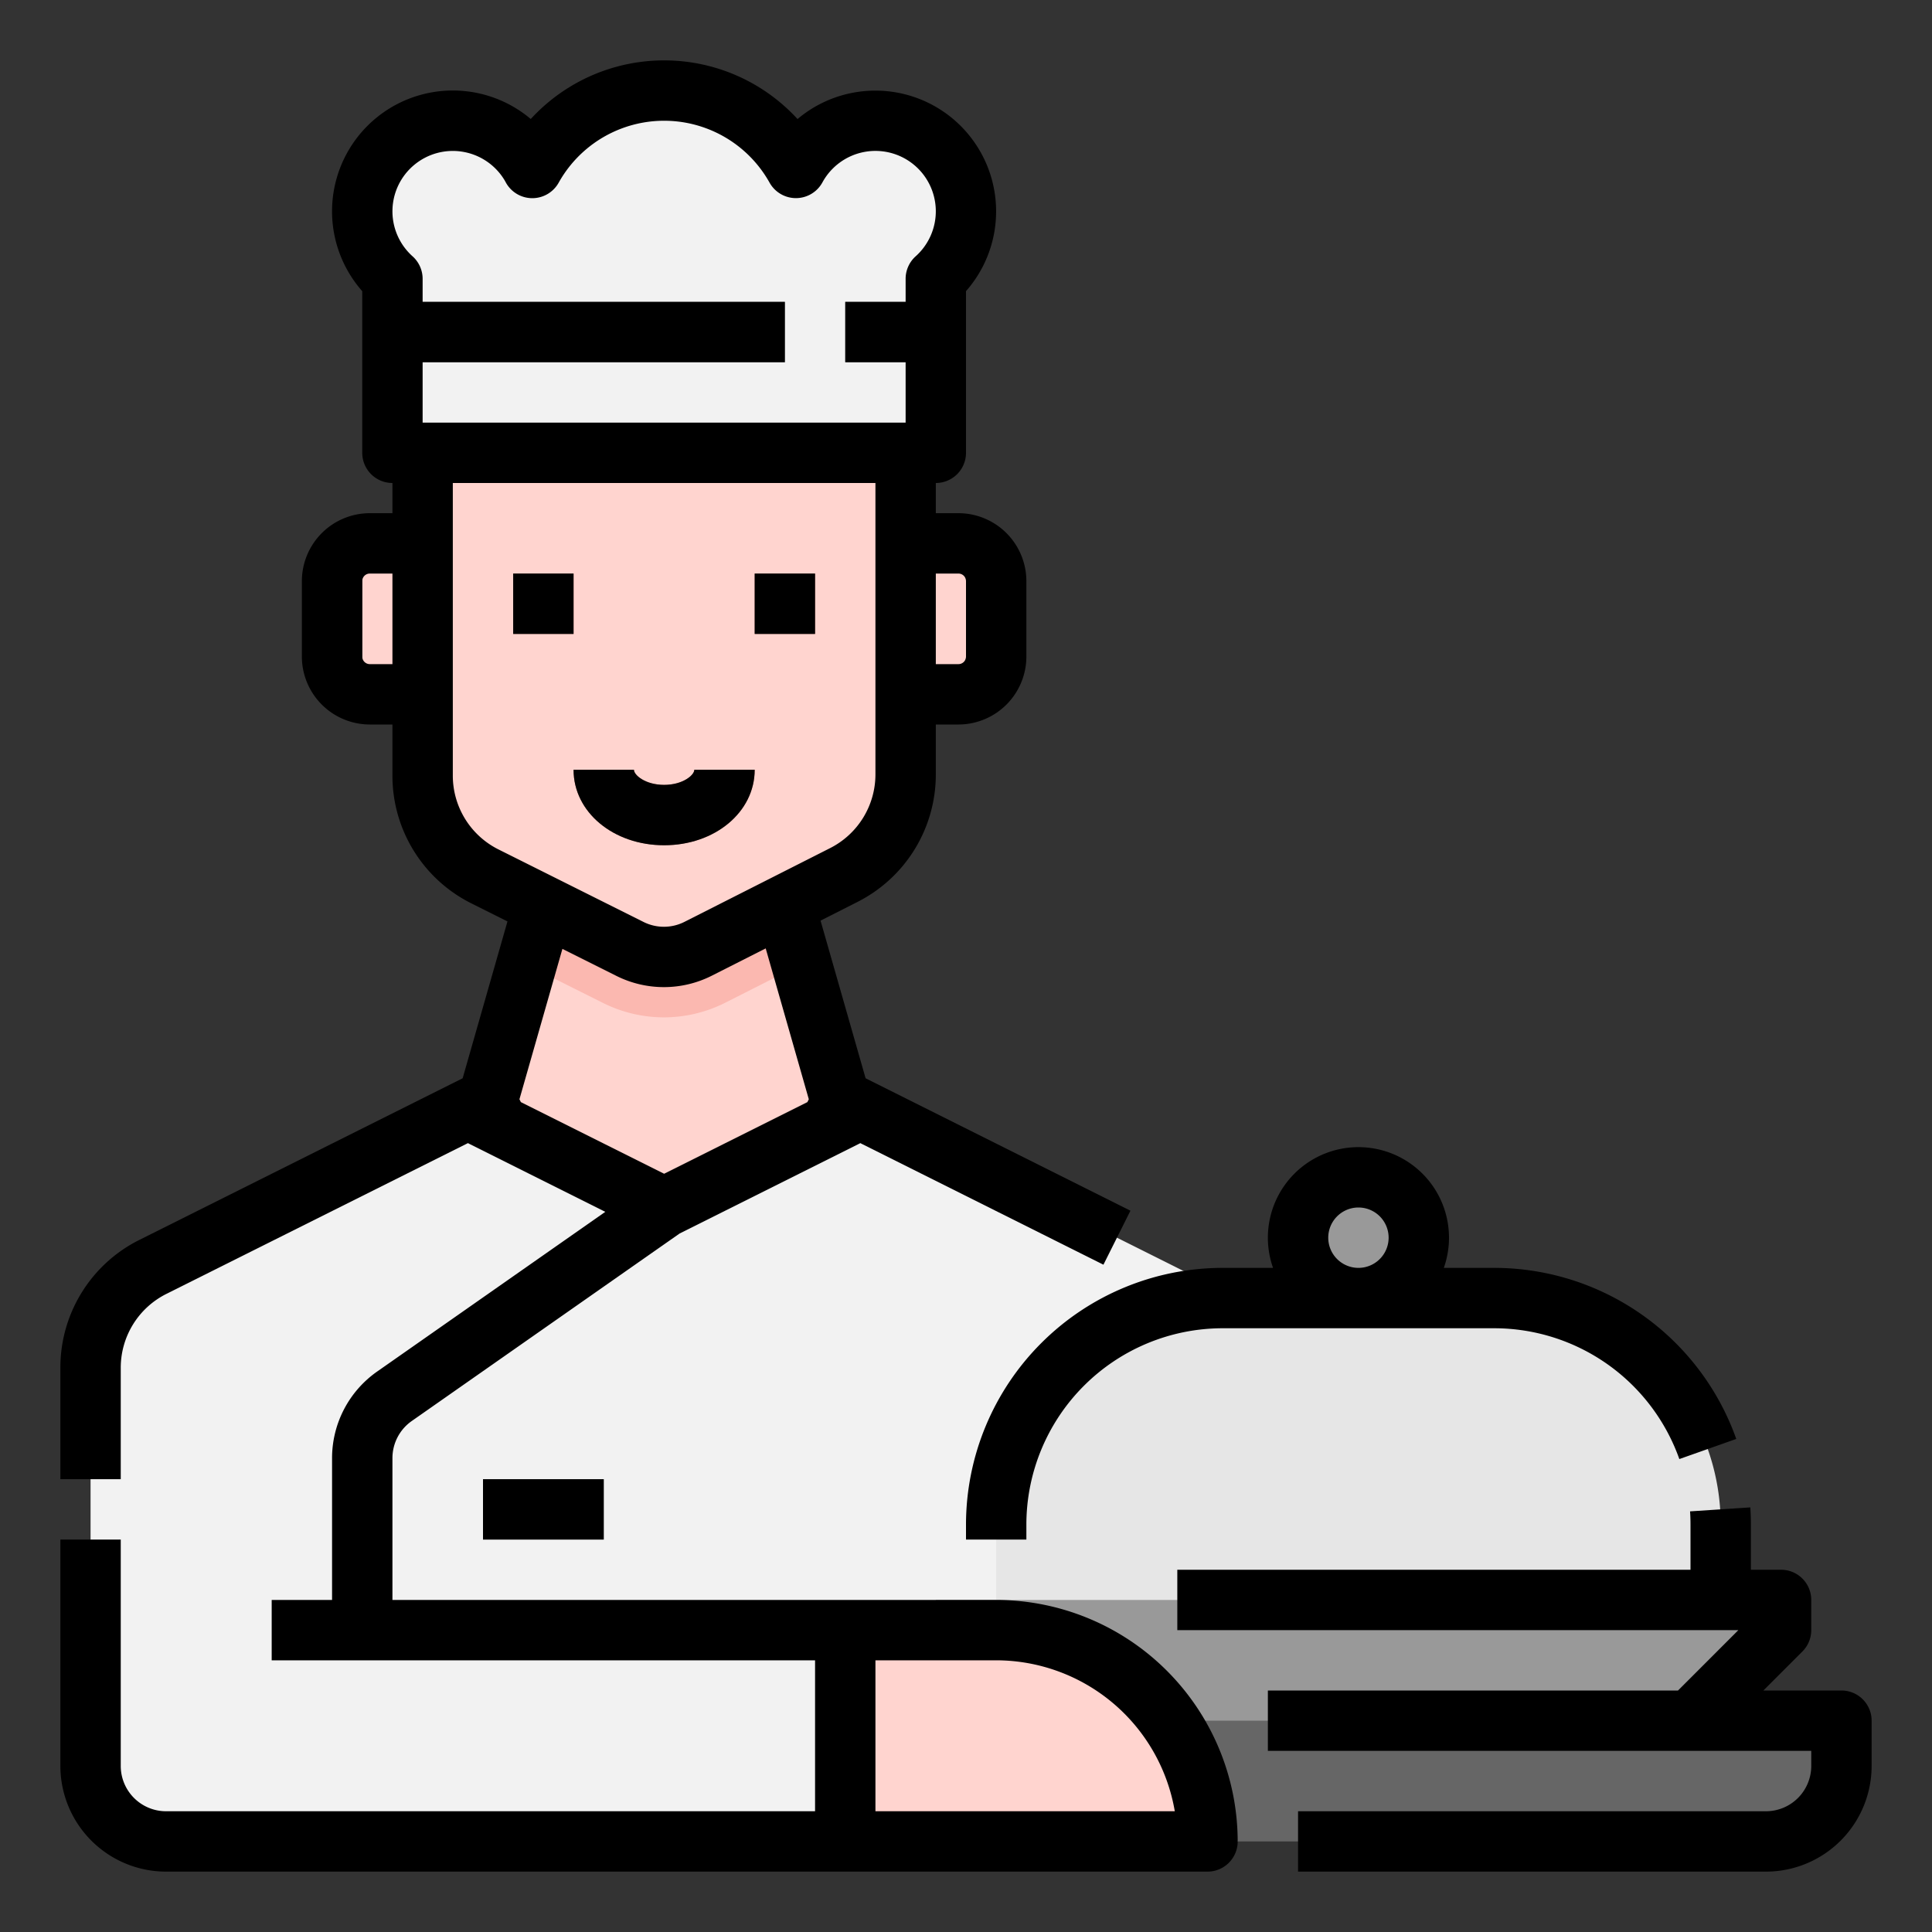 <svg xmlns="http://www.w3.org/2000/svg" width="512" height="512" data-name="Filled expand" viewBox="0 0 512 512"><rect x="0" y="0" width="512" height="512" fill="#333333" stroke="none"/><g data-name="09 copy 5"><circle cx="360" cy="328" r="16" fill="#999"/><path fill="#f2f2f2" d="M24,468V362.541a30,30,0,0,1,16.584-26.833L136,288h80l112,56V488H44A20,20,0,0,1,24,468Z"/><polygon fill="#ffd4cf" points="224 296 176 320 128 296 144 240 208 240 224 296"/><path fill="#fbb8b0" d="M212.426,255.489,208,240H144l-4.472,15.653,20.316,10.158a36.2,36.2,0,0,0,16.1,3.8h0a36.183,36.183,0,0,0,16.264-3.883Z"/><path fill="#ffd4cf" d="M240,120v-8.5L112,112v93.459a30,30,0,0,0,16.584,26.833L167,251.5a20,20,0,0,0,17.979-.045l38.575-19.534A30,30,0,0,0,240,205.156Z"/><rect width="16" height="16" x="136" y="152" fill="#ae7069"/><rect width="16" height="16" x="200" y="152" fill="#ae7069"/><path fill="#ffd4cf" d="M232,144h14a10,10,0,0,1,10,10v20a10,10,0,0,1-10,10H232a0,0,0,0,1,0,0V144A0,0,0,0,1,232,144Z"/><path fill="#ffd4cf" d="M96,144h14a10,10,0,0,1,10,10v20a10,10,0,0,1-10,10H96a0,0,0,0,1,0,0V144a0,0,0,0,1,0,0Z" transform="rotate(-180 108 164)"/><path fill="#ae7069" d="M176,224c-13.458,0-24-8.785-24-20h16c0,1.41,3.037,4,8,4s8-2.59,8-4h16C200,215.215,189.458,224,176,224Z"/><path fill="#f2f2f2" d="M256,56a24,24,0,0,0-45.073-11.493,40,40,0,0,0-69.86.011c-.095-.172-.183-.347-.282-.518A24,24,0,1,0,104,73.889V120H248V73.884A23.934,23.934,0,0,0,256,56Z"/><rect width="104" height="16" x="104" y="80" fill="#999"/><rect width="24" height="16" x="224" y="80" fill="#999"/><rect width="32" height="16" x="128" y="392" fill="#999"/><path fill="#e6e6e6" d="M324,344h72a60,60,0,0,1,60,60v36a0,0,0,0,1,0,0H264a0,0,0,0,1,0,0V404a60,60,0,0,1,60-60Z"/><polygon fill="#999" points="448 456 448 464 272 464.364 272 456 248 432 248 424 472 424 472 432 448 456"/><path fill="#666" d="M232,456H488a0,0,0,0,1,0,0v12a20,20,0,0,1-20,20H252a20,20,0,0,1-20-20V456A0,0,0,0,1,232,456Z"/><path fill="#ffd4cf" d="M264,432H224v56h96A56,56,0,0,0,264,432Z"/><g><rect width="16" height="16" x="136" y="152"/><rect width="16" height="16" x="200" y="152"/><path d="M200,204H184c0,1.41-3.037,4-8,4s-8-2.59-8-4H152c0,11.215,10.542,20,24,20S200,215.215,200,204Z"/><rect width="32" height="16" x="128" y="392"/><path d="M264,424H104V386.413a12.012,12.012,0,0,1,5.119-9.831l70.987-49.691,47.472-23.736q.207-.1.407-.218l64.437,32.218,7.156-14.31-70.186-35.093-11.936-41.778,9.711-4.917A37.82,37.82,0,0,0,248,205.156V192h6a18.021,18.021,0,0,0,18-18V154a18.021,18.021,0,0,0-18-18h-6v-8a8,8,0,0,0,8-8V77.159a32,32,0,0,0-44.644-45.611,47.973,47.973,0,0,0-70.7-.011A32.009,32.009,0,0,0,96,77.167V120a8,8,0,0,0,8,8v8H98a18.021,18.021,0,0,0-18,18v20a18.021,18.021,0,0,0,18,18h6v13.459a37.792,37.792,0,0,0,21.006,33.988l9.478,4.739-11.876,41.566-85.6,42.8A37.792,37.792,0,0,0,16,362.541V392H32V362.541a21.881,21.881,0,0,1,12.161-19.678l79.854-39.927q.2.115.407.219l35.987,17.994L99.943,363.475A28.022,28.022,0,0,0,88,386.413V424H72v16H216v40H44a12.013,12.013,0,0,1-12-12V408H16v60a28.032,28.032,0,0,0,28,28H320a8,8,0,0,0,8-8A64.072,64.072,0,0,0,264,424ZM104,176H98a2,2,0,0,1-2-2V154a2,2,0,0,1,2-2h6Zm150-24a2,2,0,0,1,2,2v20a2,2,0,0,1-2,2h-6V152ZM112,112V96h96V80H112V73.889a8,8,0,0,0-2.666-5.962,16,16,0,1,1,24.514-19.942l.2.371a8,8,0,0,0,6.983,4.162h.037a8,8,0,0,0,6.983-4.1,32,32,0,0,1,55.895-.008,8,8,0,0,0,6.982,4.094h.039a8,8,0,0,0,6.981-4.163,16,16,0,1,1,24.717,19.579A8,8,0,0,0,240,73.884V80H224V96h16v16Zm20.161,113.137A21.881,21.881,0,0,1,120,205.459V128H232v77.156a21.9,21.9,0,0,1-12.062,19.627l-38.574,19.533a12.054,12.054,0,0,1-10.788.028Zm5.876,66.937-.379-.758,11.386-39.849,14.377,7.188a28.118,28.118,0,0,0,25.171-.064l14.327-7.255,11.423,39.98-.379.758L176,311.056ZM232,480V440h32a48.078,48.078,0,0,1,47.333,40Z"/><path d="M256,404v4h16v-4a52.059,52.059,0,0,1,52-52h72a52.092,52.092,0,0,1,49.043,34.666l15.085-5.332A68.117,68.117,0,0,0,396,336H382.629a24,24,0,1,0-45.258,0H324A68.077,68.077,0,0,0,256,404Zm104-84a8,8,0,1,1-8,8A8.009,8.009,0,0,1,360,320Z"/><path d="M488,448H467.313l10.344-10.343A8,8,0,0,0,480,432v-8a8,8,0,0,0-8-8h-8V404c0-1.5-.05-3.025-.148-4.525l-15.966,1.05c.075,1.152.114,2.321.114,3.475v12H312v16H460.687l-16,16H336v16H480v4a12.013,12.013,0,0,1-12,12H344v16H468a28.032,28.032,0,0,0,28-28V456A8,8,0,0,0,488,448Z"/></g></g></svg>